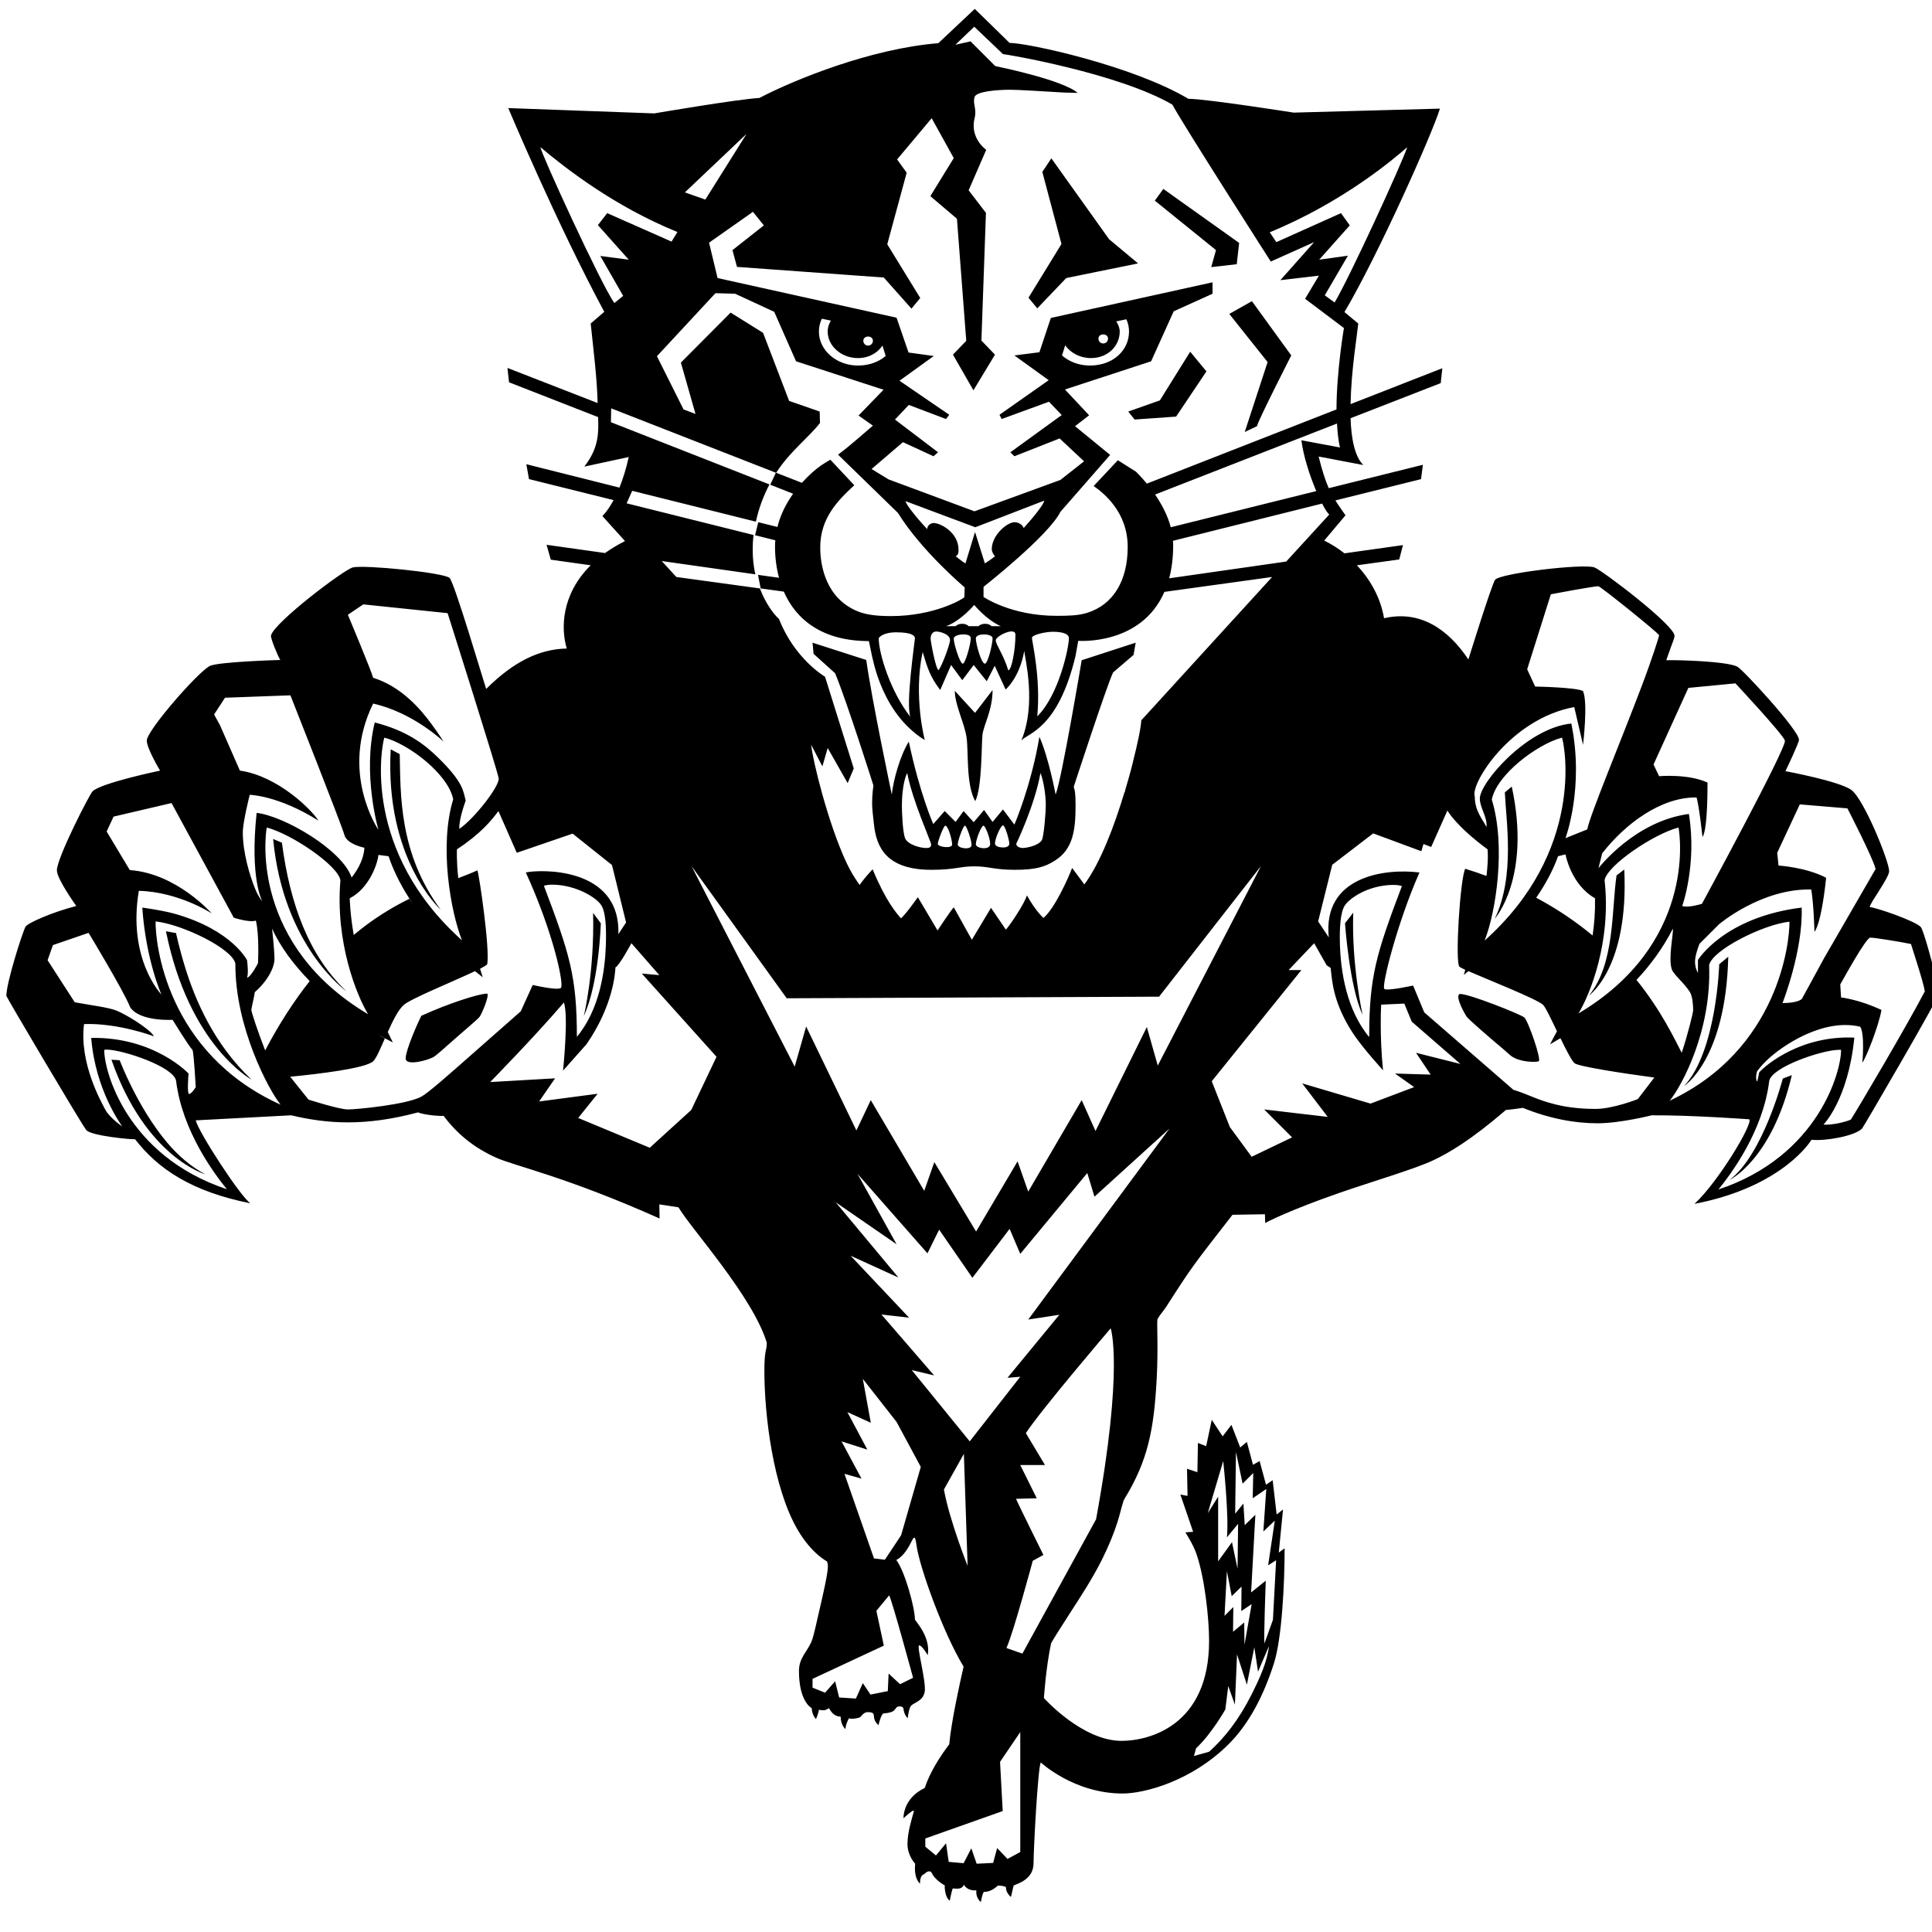 <?xml version="1.0" encoding="UTF-8" standalone="no"?>
<!-- Created with Inkscape (http://www.inkscape.org/) -->

<svg
   xmlns:dc="http://purl.org/dc/elements/1.1/"
   xmlns:cc="http://creativecommons.org/ns#"
   xmlns:rdf="http://www.w3.org/1999/02/22-rdf-syntax-ns#"
   xmlns:svg="http://www.w3.org/2000/svg"
   xmlns="http://www.w3.org/2000/svg"
   xmlns:sodipodi="http://sodipodi.sourceforge.net/DTD/sodipodi-0.dtd"
   xmlns:inkscape="http://www.inkscape.org/namespaces/inkscape"
   id="svg2403"
   sodipodi:version="0.32"
   inkscape:version="0.48.3.1 r9886"
   width="300"
   height="300"
   xml:space="preserve"
   sodipodi:docname="Florida_Panthers.svg"
   inkscape:output_extension="org.inkscape.output.svg.inkscape"
   version="1.0"><defs
     id="defs2406" /><sodipodi:namedview
     inkscape:window-height="715"
     inkscape:window-width="1280"
     inkscape:pageshadow="2"
     inkscape:pageopacity="0.0"
     guidetolerance="10.0"
     gridtolerance="10.0"
     objecttolerance="10.0"
     borderopacity="1.0"
     bordercolor="#666666"
     pagecolor="#ffffff"
     id="base"
     showgrid="false"
     inkscape:zoom="1.7071594"
     inkscape:cx="295.87475"
     inkscape:cy="150.81251"
     inkscape:window-x="0"
     inkscape:window-y="24"
     inkscape:current-layer="svg2403"
     showguides="true"
     inkscape:guide-bbox="true"
     inkscape:window-maximized="0" /><path
     style="fill:#000000;fill-opacity:1;fill-rule:nonzero;stroke:none"
     d="m 151.361,1.378 -5.658,5.328 c -10.404,0.837 -22.145,5.57 -27.795,8.508 -3.293,0.17 -16.313,2.395 -16.313,2.395 L 78.921,16.783 c 0,0 7.557,17.981 14.909,31.635 l -2.106,1.817 c 0.449,4.391 0.977,8.368 1.074,12.349 l -14.001,-5.452 0.248,2.23 13.835,5.41 c 0.073,2.482 0.106,4.786 -2.148,7.682 l 6.897,-1.487 c -0.429,1.95 -0.935,3.49 -1.445,4.749 l -14.455,-3.634 0.413,2.313 13.133,3.263 c -0.951,1.758 -1.735,2.478 -1.735,2.478 l 3.51,3.882 c -1.161,0.583 -2.186,1.208 -3.097,1.858 l -9.086,-1.28 0.661,2.313 6.195,0.867 c -4.581,4.538 -4.642,9.844 -3.717,12.927 -4.116,0.085 -8.151,1.915 -12.514,6.278 -0.312,-0.88 -5.008,-16.779 -5.699,-17.263 -1.196,-0.837 -13.125,-2.026 -14.992,-1.611 -1.366,0.304 -12.261,8.585 -12.72,10.573 -0.102,0.444 1.174,3.441 1.445,3.8 0,0 -9.737,0.269 -10.986,0.95 -1.923,1.049 -9.747,10.019 -9.747,11.564 0,1.249 2.065,4.667 2.065,4.667 0,0 -9.184,1.915 -10.49,3.221 -0.469,0.469 -5.534,10.332 -5.534,12.266 0,1.363 3.015,5.534 3.015,5.534 -3.774,0.971 -7.587,2.657 -7.888,3.221 -0.49,0.915 -2.974,8.687 -2.974,10.738 0,0.186 11.544,19.686 12.39,20.815 0.702,0.936 7.261,1.521 7.599,1.445 3.534,4.57 8.684,8.108 17.924,9.953 -1.476,-0.908 -8.053,-11.012 -8.508,-12.885 l 14.827,-0.785 c 5.546,1.32 11.439,1.76 19.7,-0.454 0.681,0.341 3.227,0.622 3.965,0.537 2.024,2.717 4.649,4.937 8.219,6.525 2.839,1.263 10.821,2.939 25.317,9.416 l -0.041,-2.189 c 0,0 2.292,0.341 2.974,0.454 1.93,3.293 11.554,13.868 13.711,21.021 0,1.363 -0.372,0.971 -0.372,4.378 0,6.808 1.34,18.181 5.204,24.738 2.146,3.642 4.502,4.832 4.502,4.832 0.301,0.602 0.262,1.419 -1.032,7.021 -0.619,2.678 -1.026,4.664 -1.363,5.452 -0.681,1.59 -1.941,2.542 -1.941,4.543 0,4.854 1.982,5.782 1.982,5.782 0,0 0.008,1.026 0.661,1.693 0,0 0.369,-0.807 0.454,-1.445 0,0 0.433,0.115 0.785,0.083 0.351,-0.032 0.785,-0.33 0.785,-0.33 0,0 0.268,0.574 0.743,0.95 0.476,0.376 1.074,0.372 1.074,0.372 0,0 -0.066,1.217 0.743,1.941 0,0 -0.038,-0.629 0.537,-1.693 0.383,0.192 1.368,-0.011 1.652,-0.124 0.268,-0.107 0.586,-0.826 1.239,-0.826 1.703,0 0.331,0.803 1.693,2.024 0,0 0.346,-1.533 0.743,-1.817 0,0 0.9,-0.053 1.404,-0.289 0.504,-0.236 0.475,-0.648 0.909,-0.785 0.26,-0.082 0.798,0.003 0.826,0.33 0.085,0.994 0.661,1.487 0.661,1.487 0,0 0.114,-1.291 0.454,-1.858 0.341,-0.568 1.962,-0.723 2.189,-2.313 0.227,-1.59 -1.321,-7.145 -0.867,-7.145 0.454,0 1.322,1.528 1.322,1.528 0.511,-2.725 -1.784,-5.165 -1.982,-5.534 0,-1.817 -1.571,-7.534 -2.891,-9.251 2.498,-1.334 2.713,-5.508 3.139,-2.271 0.426,3.236 4.074,13.496 7.31,18.833 -0.568,2.441 -1.918,8.568 -2.23,12.059 -1.448,1.902 -3.033,4.388 -3.8,6.773 -3.449,1.639 -3.304,4.708 -3.304,4.708 0,0 1.696,-1.599 1.611,-1.074 -0.341,1.249 -0.991,3.249 -0.991,5.08 0,1.831 1.198,3.056 1.198,3.056 -0.128,1.086 0.005,2.402 0.743,3.097 0,-1.424 0.554,-1.381 0.702,-1.528 0.468,-0.466 0.948,-0.547 1.156,-0.083 0.369,0.823 1.528,1.66 1.982,1.858 -0.021,1.937 0.785,2.395 0.785,2.395 0,0 0.22,-1.218 0.454,-1.9 0.554,0 1.408,0.238 1.735,-0.578 0.532,0.894 1.537,0.91 1.941,0.867 -0.128,1.256 0.702,1.817 0.702,1.817 0,0 0.17,-1.144 0.454,-1.569 0.911,0 1.619,-0.462 2.189,-0.991 0,0 1.069,0.035 1.239,0.248 0,0.937 0.785,1.528 0.785,1.528 l 0.413,-1.776 c 0.653,-0.308 3.097,-0.955 3.097,-3.469 0,-2.044 0.647,-14.545 1.115,-15.653 0,0 5.144,4.832 12.72,4.832 3.33,0 10.599,-1.868 16.396,-7.599 3.26,-3.222 5.536,-7.703 7.104,-12.638 1.208,-3.804 1.652,-12.136 1.652,-17.841 l -0.909,0.661 0.661,-6.691 -0.991,0.785 -0.619,-5.328 -1.032,0.702 -0.991,-3.676 -1.032,0.578 -0.95,-3.552 -1.032,0.867 -1.363,-3.51 -1.363,1.776 -1.693,-2.561 -0.867,4.089 -1.28,-0.496 -0.083,4.543 -1.611,-0.537 0.083,4.213 -1.115,-0.206 1.982,5.782 -1.198,0.083 c 0.63,1.057 1.258,2.066 1.693,3.304 1.278,3.629 1.982,9.978 1.982,13.546 0,13.243 -9.401,15.529 -13.588,15.529 -6.132,0 -12.059,-6.649 -12.059,-6.649 0,0 0.292,-4.647 1.115,-8.508 0.242,-0.466 1.481,-2.442 3.056,-4.873 1.519,-2.346 3.336,-5.129 4.791,-8.012 1.083,-2.146 1.942,-4.282 2.478,-5.988 0.55,-1.752 0.769,-3.053 1.074,-3.552 3.613,-5.904 4.571,-10.672 4.997,-18.626 0.268,-4.991 -0.011,-8.782 0.124,-9.292 0.342,-0.622 0.917,-1.223 1.404,-1.982 4.091,-6.375 4.142,-6.355 10.242,-14.207 l 5.039,-0.083 0.041,1.363 c 0.542,-0.321 4.184,-2.127 11.481,-4.667 5.033,-1.752 11.719,-3.712 14.537,-5.039 2.456,-1.155 5.808,-3.078 11.357,-7.847 1.277,-0.114 2.557,-0.33 2.643,-0.33 4.201,1.703 8.114,2.395 11.605,2.395 3.492,0 8.384,-1.239 8.384,-1.239 6.153,-0.043 15.157,0.619 15.157,0.619 0.639,0.639 -4.831,9.755 -8.508,13.133 13.867,-2.668 18.172,-9.953 18.172,-9.953 2.161,0.228 6.683,-0.57 7.847,-1.735 0.224,-0.224 11.853,-20.215 11.853,-20.774 0,-0.228 0.008,-0.701 -0.124,-1.363 -0.569,-2.86 -2.207,-8.774 -2.602,-9.168 -1.001,-1.001 -6.908,-3.012 -7.93,-3.097 0.028,-0.653 3.015,-4.536 3.015,-5.575 0,-1.533 -3.947,-11.275 -5.906,-12.638 -1.959,-1.363 -10.201,-2.891 -10.201,-2.891 0.067,-0.118 2.106,-4.383 2.106,-4.873 0,-1.472 -8.731,-10.932 -9.582,-11.357 -1.703,-0.852 -9.494,-1.055 -11.027,-0.991 0,0 0.371,-1.054 0.743,-2.106 0.231,-0.654 0.537,-1.297 0.537,-1.693 0,-1.642 -11.169,-10.129 -12.431,-10.614 -1.661,-0.639 -14.829,0.919 -15.446,1.941 -0.617,1.022 -4.13,12.349 -4.13,12.349 -3.208,-4.812 -7.599,-7.679 -13.092,-6.401 -0.56,-3.262 -2.172,-6.034 -4.213,-8.219 l 6.567,-0.909 0.578,-2.23 -9.086,1.28 c -1.004,-0.798 -2.076,-1.456 -3.139,-1.982 l 3.304,-3.923 c -0.525,-0.775 -1.043,-1.457 -1.569,-2.313 l 13.298,-3.304 0.289,-2.23 -14.62,3.634 c -0.527,-1.19 -1.029,-2.729 -1.569,-4.915 l 6.938,1.322 c -1.345,-1.325 -1.874,-4.112 -1.982,-7.269 l 14.001,-5.452 0.248,-2.313 -14.248,5.575 c 0.098,-5.288 1.044,-10.932 1.198,-12.514 l -2.148,-1.776 c 5.195,-8.772 13.606,-27.62 14.827,-31.594 l -22.715,0.619 c 0,0 -13.324,-2.105 -16.355,-2.148 -8.658,-5.152 -25.014,-8.694 -27.753,-8.673 l -5.41,-5.286 z m -0.083,2.767 4.46,4.254 c 0.5,0.027 17.867,2.947 26.308,7.847 1.703,3.179 15.281,24.367 15.281,24.367 l 6.732,-3.015 -5.245,5.906 5.988,-0.702 -2.148,3.593 6.03,4.543 c 0,0 -1.14,6.639 -1.156,12.638 l -29.447,11.523 c -0.948,-1.149 -1.693,-1.858 -1.693,-1.858 l -2.808,-1.776 -3.758,4.006 c 1.533,1.079 5.286,4.007 5.286,9.458 0,5.223 -2.233,8.973 -6.319,10.242 -1.377,0.428 -2.967,0.454 -4.749,0.454 -7.069,0 -11.316,-2.932 -11.316,-2.932 l 0,-1.569 c 0,0 10.09,-7.928 11.936,-11.646 l 7.723,-8.838 -5.452,-4.46 2.189,-1.693 -3.758,-4.006 13.381,-4.378 3.51,-7.764 6.03,-2.726 0,-1.776 -25.11,5.534 -1.776,5.328 -3.882,0.496 5.328,3.841 -7.64,5.369 0.33,0.661 7.351,-2.684 1.982,2.065 -7.971,5.782 0.62,0.619 7.021,-2.767 3.8,3.552 -3.676,2.891 -13.34,4.873 -13.34,-4.956 -2.643,-1.611 4.873,-4.171 4.749,2.189 0.702,-0.619 -6.691,-5.08 2.148,-2.271 5.782,2.189 0.496,-0.661 -7.723,-5.286 5.328,-3.841 -3.923,-0.537 -1.858,-5.41 -27.795,-6.154 -1.322,-5.493 6.814,-4.791 1.693,2.106 -4.873,3.841 0.702,2.602 22.797,1.652 4.295,4.832 1.363,-1.652 -5.121,-8.343 3.015,-11.11 -1.487,-2.065 5.369,-6.401 3.428,6.195 -3.634,5.906 4.13,3.51 1.445,18.956 -2.065,2.148 3.18,5.534 3.345,-5.534 -2.106,-2.189 0.702,-19.824 -2.684,-3.51 2.726,-6.278 c -1.043,-0.809 -1.941,-2.106 -1.941,-3.717 0,-1.192 0.248,-1.141 0.248,-2.106 0,-0.965 -0.351,-1.446 -0.124,-2.354 0.227,-0.908 3.547,-1.156 5.534,-1.156 1.369,0 5.286,0.259 7.971,0.413 1.213,0.07 2.148,0.047 2.519,0.083 -2.356,-2.072 -12.803,-4.171 -12.803,-4.171 l -3.841,-3.841 -2.354,0.537 2.932,-2.808 z m -35.352,16.644 -6.401,10.201 -3.18,-1.115 9.581,-9.086 z M 83.919,22.854 c 3.861,3.25 11.433,9.172 21.269,13.175 l -0.909,1.487 -9.994,-4.419 -1.445,1.858 4.791,5.369 -4.419,-0.578 3.552,6.195 -1.363,1.115 C 93.356,44.245 83.876,23.535 83.919,22.854 z m 134.595,0 c -0.809,2.48 -8.89,20.116 -11.275,24.119 l -1.528,-1.115 3.593,-6.154 -4.46,0.619 4.749,-5.328 -1.363,-1.9 -10.036,4.502 -1.032,-1.528 c 11.412,-4.684 19.365,-11.47 21.352,-13.216 z m -55.259,1.735 -1.404,2.106 2.974,11.192 -5.121,8.343 1.363,1.652 4.502,-4.708 11.151,-2.271 -4.502,-3.758 -8.962,-12.555 z m 17.387,4.749 -1.322,1.817 9.499,7.682 -0.743,2.643 3.965,-0.454 0.372,-3.304 -11.77,-8.384 z m -69.548,16.189 3.056,0.083 6.071,2.808 3.387,7.682 13.588,4.419 -3.882,4.006 2.23,1.569 c -1.505,1.268 -3.435,3.031 -5.245,4.378 -0.067,0.05 -0.102,0.078 -0.165,0.124 l 9.292,9.045 c 3.719,5.99 10.366,11.564 10.366,11.564 l -0.041,1.528 c -0.383,0.383 -4.777,2.932 -11.399,2.932 -2.008,0 -3.723,-0.163 -5.08,-0.702 -4.958,-1.969 -5.906,-6.994 -5.906,-9.953 0,-4.556 2.71,-7.28 5.286,-9.664 l -3.717,-3.965 c -0.571,0.351 -0.971,0.569 -1.404,0.867 -0.83,0.57 -1.924,1.514 -3.015,2.726 l -4.006,-1.569 c 0.036,-0.058 0.086,-0.108 0.124,-0.165 2.108,-3.203 4.959,-5.329 6.691,-7.558 l -0.041,-1.776 -4.749,-1.652 -4.047,-10.573 -5.039,-3.139 -7.723,7.764 2.271,7.971 -1.858,-0.702 -4.13,-8.26 9.086,-9.788 z m 83.301,1.239 -3.51,1.982 5.947,7.475 -3.552,10.862 1.9,-0.909 c 0.17,-0.873 5.328,-10.986 5.328,-10.986 l -6.112,-8.425 z m -66.781,2.726 1.404,0.289 c -0.298,0.506 -0.496,1.063 -0.496,1.693 0,2.266 2.125,4.13 4.708,4.13 1.662,0 3.035,-0.795 3.8,-1.941 l 0.496,1.611 c -1.066,0.911 -2.541,1.487 -4.295,1.487 -3.363,0 -6.071,-2.37 -6.071,-5.286 0,-0.712 0.159,-1.362 0.454,-1.982 z m 47.288,0.083 c 0.27,0.598 0.413,1.219 0.413,1.9 0,2.916 -2.466,5.286 -6.071,5.286 -1.7,0 -3.232,-0.595 -4.336,-1.569 l 0.496,-1.569 c 0.828,1.181 2.314,1.982 4.006,1.982 2.583,0 4.46,-1.865 4.46,-4.13 0,-0.504 -0.199,-1.038 -0.537,-1.569 l 1.569,-0.33 z m -3.593,2.354 c 0.415,0 0.743,0.245 0.743,0.661 0,0.415 -0.328,0.743 -0.743,0.743 -0.415,0 -0.743,-0.328 -0.743,-0.743 0,-0.415 0.328,-0.661 0.743,-0.661 z m -36.509,0.33 c 0.415,0 0.743,0.245 0.743,0.661 0,0.415 -0.328,0.743 -0.743,0.743 -0.415,0 -0.743,-0.328 -0.743,-0.743 0,-0.415 0.328,-0.661 0.743,-0.661 z m 50.014,2.354 -4.708,7.558 -4.915,1.735 0.991,1.239 6.443,-0.454 4.708,-7.021 -2.519,-3.056 z m -89.909,8.797 25.564,9.994 -0.165,0.372 -0.702,1.487 3.552,1.404 c -1.035,1.461 -1.951,3.189 -2.437,5.162 l -2.974,-0.743 -0.496,2.024 3.139,0.785 c -0.026,0.334 -0.041,0.688 -0.041,1.032 0,1.633 0.208,3.25 0.62,4.791 l -3.263,-0.454 0.413,2.106 3.593,0.496 c 1.925,4.396 6.032,7.682 13.216,7.682 0.069,0.243 0.209,1.127 0.496,2.395 0.196,0.867 0.447,1.892 0.826,3.015 0.956,2.811 2.616,6.141 5.493,8.59 0.287,0.245 0.555,0.476 0.867,0.702 0.327,0.238 0.635,0.447 0.991,0.661 0,0 -1.806,-6.8 -0.33,-13.67 0.766,2.555 1.165,3.834 2.726,5.906 l 1.693,-3.882 1.735,2.354 1.776,-2.354 2.024,2.519 1.239,-2.395 1.693,3.676 c 0,0 2.153,-1.787 2.891,-5.988 0.113,1.192 1.93,8.212 -0.454,13.918 0.965,-1.164 5.7,-1.734 8.425,-13.175 l 0.413,-2.313 c 0,0 9.743,0.769 13.381,-7.599 l 16.726,-2.313 -20.319,22.26 c 0.005,0.339 -0.134,1.312 -0.413,2.684 -0.208,1.024 -0.517,2.32 -0.867,3.717 -0.004,0.015 0.004,0.026 0,0.041 -0.109,0.434 -0.209,0.822 -0.33,1.28 -0.126,0.48 -0.273,0.985 -0.413,1.487 -0.147,0.524 -0.293,1.028 -0.454,1.569 -0.038,0.128 -0.044,0.243 -0.083,0.372 l -0.041,0 c -1.558,5.172 -3.707,10.911 -6.236,14.331 l -1.9,-2.561 c -0.497,1.348 -2.7,6.331 -4.46,7.764 0,0 -1.262,-1.147 -2.561,-3.51 -0.362,1.235 -2.432,4.37 -3.263,5.328 l -2.313,-3.387 -2.974,4.956 -2.808,-5.039 c -0.518,0.554 -2.519,3.593 -2.519,3.593 l -3.056,-5.162 c 0,0 -2.196,3.092 -2.643,3.263 -0.681,-0.788 -2.355,-2.681 -4.378,-7.599 -1.32,1.384 -2.024,2.437 -2.024,2.437 -0.66,-0.922 -1.4,-2.094 -2.024,-3.428 -2.919,-6.238 -5.294,-16.052 -5.493,-18.337 l 1.735,3.345 0.826,-2.85 3.097,5.452 0.95,-2.271 -4.46,-14.248 c 0,0 -4.718,-2.745 -7.145,-8.962 -0.867,-0.793 -2.087,-2.43 -2.974,-4.749 l -12.968,-1.776 -2.271,-2.478 14.537,2.065 c -0.267,-1.167 -0.413,-2.436 -0.413,-3.841 0,-0.754 0.039,-1.525 0.124,-2.271 l -19.7,-4.915 0.867,-1.941 19.204,4.791 c 0.44,-2.032 1.165,-3.988 2.106,-5.782 l -24.615,-9.664 0.041,-2.148 z m 112.706,2.354 c 0.07,1.343 0.202,2.642 0.454,3.717 l -5.988,-1.115 c 0.34,2.594 1.333,5.588 2.313,7.888 l -22.591,5.617 c -0.508,-1.914 -1.466,-3.659 -2.437,-5.08 l 28.249,-11.027 z m -45.471,11.977 c 0,0.454 -1.388,2.269 -3.18,4.254 -0.378,-0.906 -1.404,-0.909 -1.404,-0.909 -1.192,0 -3.552,2.042 -3.552,4.171 0,0.389 0.214,0.797 0.496,1.115 -0.567,0.462 -1.085,0.823 -1.569,1.115 l -1.528,-4.873 -1.487,4.873 c -0.474,-0.288 -0.976,-0.67 -1.528,-1.115 0.463,-0.172 0.454,-0.729 0.454,-0.991 0,-2.741 -2.84,-4.171 -3.882,-4.171 0,0 -0.911,0.05 -0.991,0.95 -1.886,-2.035 -3.345,-3.924 -3.345,-4.336 l 10.82,4.047 10.697,-4.13 z m 43.158,0.454 c 0.465,0.898 0.875,1.533 1.115,1.693 l -6.691,7.31 -18.172,2.602 c 0.397,-1.497 0.62,-3.212 0.62,-5.204 0,-0.209 -0.028,-0.412 -0.041,-0.619 l 23.169,-5.782 z m 42.91,12.844 c 0.426,0.085 9.331,7.258 9.416,7.599 0.029,0.115 -1.051,3.554 -2.726,7.971 -3.287,8.666 -8.084,20.134 -8.425,22.178 l -3.387,1.363 c 0,0 2.953,-7.836 0.909,-17.8 -6.898,0.681 -14.207,9.177 -14.207,11.646 0,1.448 1.203,2.886 1.032,4.419 -0.596,-1.192 -1.817,-2.478 -1.817,-4.749 -0.738,-1.874 5.482,-12.032 15.446,-13.877 l 1.363,5.865 c 0,0 0.795,-6.526 0,-8.343 -1.022,-0.596 -7.434,-0.702 -7.434,-0.702 l -1.239,-2.684 3.676,-11.646 c 0,0 6.967,-1.324 7.393,-1.239 z m -191.795,2.808 13.092,1.363 c 0,0 7.759,24.455 7.93,25.647 0.17,1.192 -3.813,6.314 -6.112,7.847 -0.085,-1.533 0.991,-4.378 0.991,-4.378 -0.386,-1.499 -0.349,-2.85 -4.336,-6.732 -2.091,-2.035 -4.742,-4.109 -9.788,-5.41 -1.959,8.09 0.578,16.685 0.578,16.685 0,0 -6.106,-8.887 -0.826,-19.617 6.245,1.391 10.944,5.906 10.944,5.906 0,0 -0.721,-1.137 -1.817,-2.643 -1.777,-2.442 -4.773,-5.917 -9.127,-7.269 -0.255,-1.022 -3.923,-9.788 -3.923,-9.788 l 2.395,-1.611 z m 94.865,0.083 c 0,0 1.831,2.282 4.13,3.304 l -1.445,0 c -0.182,-0.214 -0.543,-0.372 -0.991,-0.372 -0.448,0 -0.85,0.158 -1.032,0.372 l -1.528,0 c -0.182,-0.214 -0.543,-0.372 -0.991,-0.372 -0.448,0 -0.85,0.158 -1.032,0.372 l -1.487,0 c 2.299,-0.809 4.378,-3.304 4.378,-3.304 z m -5.906,4.13 c 0.66,0 2.148,0.449 2.148,1.322 0,0.681 -1.307,4.156 -1.776,4.667 -0.405,0 -1.239,-4.405 -1.239,-4.873 0,-0.468 0.207,-1.115 0.867,-1.115 z m 11.481,0 c 0.13,-0.019 0.265,-0.011 0.372,0 0.285,0.027 0.454,0.187 0.454,0.496 0,2.363 -0.604,5.534 -1.115,5.534 -0.724,-2.427 -1.941,-3.986 -1.941,-4.667 0,-0.447 1.322,-1.232 2.23,-1.363 z m 6.649,0.041 c 1.448,0 2.478,0.31 2.478,0.991 0,1.476 -1.565,8.849 -4.915,12.142 0.568,-5.933 -0.826,-11.672 -0.826,-12.183 0,-0.483 2.099,-0.95 3.263,-0.95 z m -24.408,0.083 c 2.683,0 2.974,0.595 2.974,0.95 0,0.355 -1.469,10.225 -0.702,12.183 -3.066,-3.875 -4.915,-9.82 -4.915,-12.183 0,-0.227 0.855,-0.95 2.643,-0.95 z m 10.325,0.33 c 0.66,-0.035 1.322,0.11 1.322,0.578 0,0.937 -0.856,3.965 -1.239,3.965 -0.447,0 -1.404,-3.094 -1.404,-3.882 0,-0.394 0.662,-0.626 1.322,-0.661 z m 3.387,0 c 0.646,0.004 1.322,0.194 1.322,0.619 0,0.852 -0.729,3.923 -1.198,3.923 -0.554,0 -1.404,-3.072 -1.404,-3.923 0,-0.426 0.634,-0.623 1.28,-0.619 z m -26.638,1.28 0.165,1.735 3.345,3.015 c 1.874,4.542 5.947,17.428 5.947,17.428 0,0 -0.206,1.321 -0.206,2.726 0,0.8 0.141,2.032 0.289,3.345 0.383,3.396 1.813,7.021 8.921,7.021 3.719,0 4.307,-0.537 6.649,-0.537 2.342,0 3.041,0.537 6.278,0.537 3.161,0 4.642,-0.404 6.278,-1.445 2.802,-1.784 3.18,-4.749 3.18,-8.59 0,-2.008 -0.165,-2.395 -0.165,-2.395 l -0.124,-0.454 c 0,0 5.09,-15.601 6.112,-17.759 l 3.18,-2.726 0.33,-1.9 -8.384,2.726 c 0,0 -3.082,18.415 -4.047,20.856 0,0 -1.1,-5.839 -2.519,-8.962 -1.292,7.679 -3.882,13.629 -3.882,13.629 l -1.776,-2.354 -1.611,1.941 -1.322,-1.858 -1.611,1.9 -1.569,-1.735 -1.239,1.693 -1.693,-1.693 -1.776,2.024 c 0,0 -2.068,-4.627 -3.8,-12.803 -1.355,2.2 -2.384,5.904 -2.643,8.219 0,0 -3.06,-14.496 -3.965,-20.898 l -8.343,-2.684 z m 143.309,6.319 c 0,0 7.341,7.857 7.682,8.879 0.341,1.022 -12.885,25.358 -12.885,25.358 0,0 -2.205,0.671 -3.056,0.33 0,0 2.31,-6.455 1.032,-14.29 -8.431,1.107 -14.042,8.425 -14.042,8.425 l 0.578,-2.313 c 3.662,-4.684 9.211,-8.758 14.661,-8.673 0.426,1.533 0.909,6.112 0.909,6.112 0,0 0.785,-0.335 0.785,-8.425 -2.981,-1.391 -7.517,-0.991 -7.517,-0.991 l -0.867,-1.817 5.41,-11.894 7.31,-0.702 z m -115.35,1.032 -2.726,3.552 -3.139,-3.428 c 0,2.158 1.477,4.972 1.817,7.186 0.341,2.214 -0.113,7.398 1.363,9.953 1.079,-2.214 0.945,-8.849 1.115,-10.325 0.17,-1.476 1.569,-3.816 1.569,-6.938 z m -109.031,0.826 c 0,0 8.001,20.234 8.384,21.682 0.383,1.448 3.097,1.982 3.097,1.982 0,0 0.062,2.071 -1.982,4.626 -1.405,-4.258 -10.486,-9.567 -14.744,-10.036 -1.093,10.22 0.867,13.711 0.867,13.711 0,0 -0.54,-0.574 -1.074,-1.858 -0.88,-2.116 -1.941,-5.723 -1.941,-8.797 0,-1.661 1.074,-5.865 1.074,-5.865 0,0 4.438,0.088 10.655,4.006 -0.937,-1.576 -6.222,-6.913 -12.183,-7.764 l -3.097,-7.062 -0.909,-1.652 1.693,-2.602 10.16,-0.372 z m 14.579,6.567 c 3.832,0.994 9.958,5.721 10.697,9.582 -2.214,7.211 -0.397,17.46 1.363,21.889 C 56.236,132.156 59.215,115.994 59.676,114.539 z m 182.874,0 c 0.461,1.455 3.481,17.658 -12.018,31.512 1.76,-4.428 3.329,-14.678 1.115,-21.889 0.738,-3.861 7.071,-8.629 10.903,-9.623 z m -181.883,1.817 c -0.937,17.075 7.764,24.904 7.764,24.904 -6.543,-8.828 -6.218,-18.071 -6.36,-24.16 l -1.404,-0.743 z m 80.204,3.676 c 0.852,4.443 3.717,10.655 3.717,11.11 0,0.454 -0.315,0.537 -0.826,0.537 -0.795,0 -2.824,-0.506 -3.221,-1.528 -0.397,-1.022 -0.496,-4.213 -0.496,-5.121 0,-0.908 0.102,-3.578 0.826,-4.997 z m 20.691,0 c 0.468,1.107 0.826,3.426 0.826,4.873 0,1.448 -0.307,4.979 -0.619,5.575 -0.639,0.937 -2.592,1.198 -2.932,1.198 -0.341,0 -1.032,-0.15 -1.032,-0.661 0,0 2.864,-5.918 3.758,-10.986 z m 73.183,2.106 -1.074,0.909 c 0.184,4.343 1.624,13.017 -1.569,19.617 0,0 5.709,-6.346 2.643,-20.526 z m -208.108,2.561 9.664,17.8 c 0,0 2.406,0.795 3.428,0.454 0.568,2.271 0.33,6.608 0.33,6.608 0,0 -1.012,2.044 -1.693,2.271 0.199,-0.681 0.113,-1.704 0,-2.726 0,0 -2.279,-4.605 -10.986,-7.145 -1.538,-0.448 -3.327,-0.743 -5.286,-1.032 0.568,8.176 2.974,13.505 2.974,13.505 0,0 -5.299,-5.461 -3.51,-16.107 6.259,0.17 11.316,3.51 11.316,3.51 0,0 -5.439,-6.221 -12.72,-6.732 l -3.593,-5.988 1.074,-2.313 9.003,-2.106 z m 252.836,0.206 7.393,0.619 c 0,0 3.98,7.713 4.378,9.416 l -7.971,13.794 -3.469,6.36 c 0,0 -0.517,0.661 -3.015,0.661 0,0 3.201,-8.127 2.974,-14.827 -12.065,1.505 -16.107,8.136 -16.107,8.136 l 0,2.024 c 0,0 -0.454,-0.726 -0.454,-1.776 0,-1.05 0.702,-2.767 0.702,-2.767 l 3.015,-3.015 c 0,0 6.553,-5.581 14.331,-5.41 0.398,2.328 0.496,6.567 0.496,6.567 0,0 1.022,-0.889 1.817,-8.384 -3.123,-1.646 -7.393,-1.9 -7.393,-1.9 l -0.206,-1.982 3.51,-7.517 z m -54.722,0.95 c 0,0 1.254,2.353 6.236,6.03 0,0 0.179,1.174 -0.165,4.13 -1.069,-0.387 -2.159,-0.768 -3.304,-1.115 -0.795,1.59 -1.59,14.403 -0.909,15.198 0.053,0.062 0.396,0.266 0.909,0.496 -0.082,0.276 -0.121,0.501 -0.206,0.785 0.107,-0.09 0.522,-0.427 0.702,-0.578 3.139,1.367 10.528,4.297 11.564,5.204 0.406,0.355 1.256,2.202 2.189,4.13 -0.374,0.678 -0.79,1.463 -1.074,2.024 0.441,-0.267 1.092,-0.641 1.611,-0.95 0.889,1.825 1.739,3.489 2.189,3.882 0.581,0.508 7.369,1.561 12.39,2.23 l -2.561,3.345 c 0,0 -3.841,1.528 -6.567,1.528 -1.628,0 -3.989,-0.133 -6.236,-0.702 -3.129,-0.792 -3.8,-1.42 -6.525,-2.271 l -13.835,-12.018 -1.735,-4.171 c 0,0 -3.949,0.878 -4.46,0.537 -0.511,-0.341 2.045,-10.425 5.452,-18.089 -5.365,-0.681 -15.077,0.596 -14.083,10.077 l -1.652,-2.478 2.189,-8.797 6.36,-4.873 7.475,2.767 0.33,-1.115 1.198,0.454 2.519,-5.658 z m -147.357,0.083 2.85,6.484 8.673,-2.974 6.112,4.873 2.189,8.921 -1.198,1.817 c 0.355,-10.589 -12.328,-10.05 -14.372,-9.582 4.343,9.496 5.963,17.47 5.452,17.924 -0.511,0.454 -4.378,-0.454 -4.378,-0.454 l -1.858,4.089 c 0,0 -3.791,3.334 -7.599,6.691 -3.372,2.972 -6.767,5.987 -7.847,6.567 -2.299,1.235 -10.036,1.982 -11.399,1.982 -1.363,0 -6.112,-1.528 -6.112,-1.528 l -2.85,-3.552 c 4.312,-0.409 11.733,-1.303 12.885,-2.395 0.503,-0.476 1.109,-1.931 1.817,-3.552 -0.334,-0.18 -0.688,-0.42 -1.032,-0.619 0.791,0.458 1.546,0.885 2.271,1.239 -0.246,-0.5 -0.524,-1.073 -0.785,-1.611 0.753,-1.684 1.579,-3.367 2.437,-4.171 1.048,-0.982 7.739,-3.681 11.11,-5.286 0.529,0.427 1.198,0.95 1.198,0.95 -0.138,-0.404 -0.272,-0.885 -0.413,-1.322 0.578,-0.296 0.995,-0.554 1.115,-0.702 0.426,-2.47 -1.244,-13.841 -1.528,-14.579 -0.885,0.41 -1.887,0.792 -2.932,1.198 -2.05e-4,-10e-4 -0.041,0.001 -0.041,0 -0.291,-2.617 -0.206,-4.46 -0.206,-4.46 3.634,-2.385 5.364,-4.471 6.443,-5.947 z m 78.345,2.23 c 0.369,0 0.991,2.404 0.991,2.808 0,0.403 -0.369,0.614 -0.95,0.62 -0.523,0.005 -1.28,-0.148 -1.28,-0.62 0,-0.788 0.898,-2.808 1.239,-2.808 z m -8.962,0.041 c 0.468,0 1.074,2.251 1.074,2.932 0,0.681 -2.23,0.386 -2.23,-0.083 0,-0.468 0.922,-2.85 1.156,-2.85 z m 3.056,0 c 0.255,0 1.032,2.206 1.032,3.015 0,0.809 -2.148,0.535 -2.148,-0.083 0,-0.617 0.86,-2.932 1.115,-2.932 z m 2.891,0 c 0.227,0 1.032,1.828 1.032,2.85 0,1.022 -2.23,0.694 -2.23,0.041 0,-0.653 0.829,-2.891 1.198,-2.891 z m -111.302,0.289 c 3.832,0.994 11.014,5.85 11.44,8.177 -0.823,9.652 2.535,17.919 4.295,20.815 C 39.159,146.788 41.109,130.116 41.421,128.498 z m 219.218,0 c 0.312,1.618 2.469,18.166 -15.529,28.868 1.76,-2.896 5.126,-11.11 4.047,-20.691 0.426,-2.328 7.649,-7.184 11.481,-8.177 z m -218.227,1.776 c 1.576,16.734 11.399,23.665 11.399,23.665 -5.883,-5.531 -8.801,-13.633 -10.036,-23.086 l -1.363,-0.578 z m 200.675,2.395 c 0,0 0.837,4.685 4.584,6.814 0.042,2.062 -0.106,3.981 -0.372,5.782 -2.473,-2.052 -5.364,-4.059 -8.755,-5.865 1.388,-2.035 2.599,-4.214 3.387,-6.443 l 1.156,-0.289 z m -184.32,0.083 1.569,0.206 c 0.894,2.661 2.261,5.173 3.8,7.434 -0.191,-0.28 -0.393,-0.539 -0.578,-0.826 -2.726,1.351 -5.638,3.102 -8.632,5.617 -0.585,-3.378 -0.619,-5.699 -0.619,-5.699 3.009,-1.533 4.322,-5.353 4.46,-6.732 z m 48.61,1.735 14.785,20.526 57.819,-0.248 15.818,-20.278 -16.024,30.975 -1.693,-5.988 -7.971,16.148 -2.148,-4.791 -8.301,14.207 -1.652,-4.708 -6.443,10.903 -6.484,-10.779 -1.569,4.46 -8.301,-14.083 -2.23,4.708 -7.806,-16.148 -1.776,6.236 -16.024,-31.14 z m 144.838,0.537 -1.198,0.909 c -0.795,5.394 -0.236,13.728 -4.295,18.667 0,0 6.231,-4.303 5.493,-19.576 z m -166.726,2.354 c 1.274,-0.054 3.183,0.242 4.915,1.032 1.107,0.506 2.368,1.285 2.932,2.106 0.721,1.051 0.828,3.554 0.743,6.195 -0.129,4.008 -0.945,10.02 -4.502,14.29 0,-9.424 -1.147,-12.955 -5.121,-23.458 0.26,-0.084 0.608,-0.147 1.032,-0.165 z m 131.167,0.041 c 0.424,0.018 0.773,0.082 1.032,0.165 -3.974,10.503 -5.08,14.034 -5.08,23.458 -3.556,-4.27 -4.414,-10.282 -4.543,-14.29 -0.085,-2.641 0.064,-5.144 0.785,-6.195 0.564,-0.821 1.825,-1.642 2.932,-2.148 1.732,-0.79 3.6,-1.046 4.873,-0.991 z m -6.525,4.295 -1.28,1.652 c 0,0 0.682,9.835 2.726,14.207 0,0 -1.729,-7.74 -1.445,-15.859 z m -118.034,0.041 c 0.227,9.254 -1.445,16.024 -1.445,16.024 2.385,-5.166 2.643,-14.414 2.643,-14.414 l -1.198,-1.611 z m -67.938,1.322 c 4.145,0.454 11.964,4.239 12.39,6.567 -0.057,9.808 5.169,19.611 7.021,21.889 -17.884,-8.09 -19.468,-25.333 -19.411,-28.455 z m 253.703,0.041 c 0.057,3.123 -1.666,19.846 -18.585,27.795 1.852,-2.278 6.51,-10.802 6.112,-21.021 0.426,-2.328 8.328,-6.319 12.472,-6.773 z m -235.614,1.074 c 1.281,2.85 3.383,5.619 5.823,8.136 0.007,0.007 -0.007,0.034 0,0.041 -2.323,2.944 -4.653,6.467 -6.897,10.738 -1.164,-2.952 -2.175,-6.073 -2.148,-6.319 0.043,-0.383 0.494,-2.215 0.537,-2.726 1.916,-1.661 3.056,-3.757 3.056,-5.162 0,-1.405 -0.372,-4.708 -0.372,-4.708 z m 217.525,0 c 0.064,0.915 -0.761,4.742 -0.165,6.36 0.304,0.826 1.899,2.056 2.808,3.51 0.426,0.681 0.496,2.212 0.496,2.808 0,0.367 -0.819,3.729 -1.776,6.608 -1.126,-2.146 -3.131,-6.49 -7.021,-11.316 2.089,-2.222 4.054,-4.84 5.658,-7.971 z m -234.003,0.413 c 3.591,17.82 13.298,23.045 13.298,23.045 -5.883,-5.531 -8.755,-12.431 -10.242,-17.181 -1.032,-3.295 -1.487,-5.575 -1.487,-5.575 l -1.569,-0.289 z m -12.018,0.248 c 0,0 5.534,9.138 6.443,11.523 1.476,2.299 6.608,1.982 6.608,1.982 0,0 2.586,4.241 3.097,4.667 0.213,0.724 0.496,5.782 0.496,5.782 0,0 -0.565,0.946 -0.991,1.074 -0.426,0.128 -0.124,-3.18 -0.124,-3.18 0,0 -5.322,-5.704 -15.116,-5.534 0.639,8.218 4.832,13.753 4.832,13.753 0,0 -1.962,-1.324 -2.643,-2.602 -0.681,-1.277 -4.07,-7.309 -3.304,-13.298 5.28,-0.199 10.862,1.9 10.862,1.9 -0.681,-1.194 -4.446,-3.461 -5.865,-4.006 -1.272,-0.489 -3.455,-0.738 -6.443,-1.28 l -4.213,-6.525 0.826,-2.354 5.534,-1.9 z m 276.666,0.743 c 0.681,0 4.701,0.651 6.319,0.991 0.227,0.795 1.935,5.904 2.148,7.351 -2.64,5.067 -10.076,17.692 -11.481,19.906 -0.809,0.383 -2.991,0.898 -4.254,0.785 0,0 3.826,-3.853 4.791,-13.505 -8.175,-0.369 -13.621,4.105 -14.785,5.41 0,0 -0.217,1.319 -0.33,1.404 0,0 -0.312,-0.405 0,-1.569 0,0 0.534,-0.771 1.445,-1.652 2.512,-2.426 8.887,-6.649 14.579,-5.286 0.738,1.093 0.345,5.618 0.33,5.575 0.539,-0.639 2.505,-5.566 2.974,-8.177 -3.491,-1.647 -6.278,-1.941 -6.278,-1.941 l -0.124,-2.024 c 0.341,-0.568 3.986,-7.269 4.667,-7.269 z m -192.373,0.867 4.336,4.956 -2.726,-0.248 11.605,12.927 -3.923,8.26 -6.443,5.865 -11.11,-4.626 3.015,-3.758 -9.086,1.198 2.478,-3.593 -10.077,0.578 c 0,0 7.054,-7.196 11.44,-12.349 0.766,1.959 -0.124,10.573 -0.124,10.573 l 3.634,-4.089 c 4.216,-6.089 4.459,-11.212 4.502,-11.936 0.596,-0.255 2.478,-3.758 2.478,-3.758 z m 106.016,0 1.941,3.428 0.619,0.413 c 0.234,2.069 0.389,5.032 2.932,9.292 1.156,1.936 2.844,3.955 5.204,6.608 -0.568,-5.564 -0.289,-10.201 -0.289,-10.201 l 3.593,-0.165 1.156,2.808 7.558,6.567 -6.897,-1.735 2.271,3.387 -5.534,-0.165 2.974,2.106 -6.773,2.561 -10.614,-3.139 3.965,5.204 -9.871,-1.156 4.336,4.336 -6.278,3.015 -3.387,-4.626 -2.808,-7.104 13.918,-17.263 -1.982,0 3.965,-4.171 z m 64.303,2.106 -1.404,1.156 c 0,0 -0.384,13.507 -5.452,18.915 0,0 6.472,-4.104 6.856,-20.072 z m -193.034,5.741 c -1.226,0.121 -5.515,1.416 -9.912,3.428 -1.363,2.81 -2.651,6.218 -2.395,6.814 0.38,0.886 3.191,0.139 4.213,-0.372 0.484,-0.242 1.923,-1.576 3.469,-2.932 1.72,-1.509 3.534,-3.031 3.758,-3.345 0.426,-0.596 1.538,-3.338 1.198,-3.593 -0.043,-0.032 -0.155,-0.017 -0.33,0 z m 151.404,0.041 c -0.094,0.001 -0.133,0.009 -0.165,0.041 -0.555,0.555 0.914,3.113 1.198,3.51 0.284,0.397 3.3,3.031 5.699,5.039 0.563,0.471 0.99,0.923 1.363,1.156 1.363,0.852 3.578,0.872 4.089,0.702 0.511,-0.17 -1.634,-6.303 -2.23,-6.814 -0.559,-0.479 -8.538,-3.661 -9.953,-3.634 z m -210.132,8.632 c 2.562,0.06 10.339,2.65 10.738,4.832 0.965,7.892 6.036,14.572 7.888,16.85 -15.67,-5.223 -19.096,-18.518 -19.039,-21.641 0.121,-0.02 0.242,-0.045 0.413,-0.041 z m 268.819,0.041 c 0.171,-0.004 0.333,-0.02 0.454,0 0.057,3.123 -3.369,16.459 -19.039,21.682 1.852,-2.278 6.923,-8.958 7.888,-16.85 0.399,-2.182 8.135,-4.772 10.697,-4.832 z m -268.117,1.528 c 5.28,15.159 14.579,17.8 14.579,17.8 -2.229,-1.184 -4.257,-2.926 -5.988,-4.997 -4.621,-5.529 -7.31,-12.72 -7.31,-12.72 l -1.28,-0.083 z m 260.931,2.395 -1.404,0.537 c 0,0 -3.065,11.818 -8.26,15.735 0,0 6.556,-3.072 9.664,-16.272 z m -96.641,8.301 -21.93,29.653 4.832,-0.743 -8.053,9.788 1.982,-0.165 -7.847,10.036 -9.003,-11.068 3.469,0.826 -8.177,-9.458 4.295,0.496 -9.086,-9.623 7.434,3.387 -9.747,-11.688 9.458,6.525 -6.071,-10.944 10.862,12.349 1.817,-3.676 5.162,7.475 5.782,-7.599 1.652,3.882 10.407,-12.555 1.115,3.676 11.646,-10.573 z m -9.127,31.016 c 0,0 2.072,6.063 -2.271,29.653 l -11.44,20.856 -2.478,-0.867 c 1.036,-2.2 4.089,-13.546 4.089,-13.546 l 1.652,-0.909 c 0,0 -3.977,-8.012 -4.254,-8.714 l 3.221,-0.083 -2.561,-5.162 3.841,0 -2.974,-4.956 c 2.47,-3.747 13.175,-16.272 13.175,-16.272 z m -38.491,7.847 5.245,6.691 3.758,6.98 -3.056,10.614 -2.519,3.8 -1.693,-0.206 -4.584,-13.133 2.643,0.743 -3.097,-5.782 4.006,1.28 -3.097,-5.823 3.634,1.652 -1.239,-6.814 z m 57.943,11.357 1.032,4.915 1.652,-1.652 -0.083,3.923 2.106,-1.445 -0.454,6.608 1.776,-1.693 -1.032,6.938 1.239,-0.785 -0.496,9.251 -1.322,3.676 c -0.113,-0.965 0.206,-9.747 0.206,-9.747 l -2.271,1.817 0.661,-12.059 -1.652,1.611 -0.206,-3.345 -1.28,1.569 0.124,-9.581 z m -42.249,0.289 0.578,17.387 c 0,0 -2.824,-7.084 -3.676,-11.853 l 3.097,-5.534 z m 40.267,1.115 c 0,0 0.919,8.361 0.578,11.853 l 1.735,-2.106 -0.083,6.98 -0.867,-4.13 -2.148,2.974 0,-10.036 -1.611,2.561 2.395,-8.095 z m 0.578,17.098 0.743,3.882 1.528,-1.487 -0.041,3.8 1.611,-1.074 -1.115,6.319 -0.041,-3.469 -1.735,1.445 0.041,-3.841 -1.363,1.363 0.372,-6.938 z m -52.45,3.758 c 0.426,0.681 3.717,12.803 3.717,12.803 l -2.024,0.991 -1.776,-1.652 -0.124,2.726 -2.684,0.537 -1.198,-1.776 -1.074,2.395 -2.602,-0.165 -0.619,-2.519 -1.569,1.776 -1.941,-0.785 0,-1.363 11.068,-5.162 -1.156,-5.41 1.982,-2.395 z m 58.976,7.888 c -0.284,2.47 -1.409,4.926 -2.684,7.475 -1.931,3.86 -4.199,6.778 -6.608,8.921 l -2.354,0.661 0.33,-1.198 c 2.411,-2.237 4.543,-6.03 4.543,-6.03 l 0.454,-3.634 1.032,2.891 0.33,-7.806 1.528,4.708 1.156,-5.823 0.578,3.8 1.693,-3.965 z m -38.615,13.34 0,18.626 -1.982,1.074 -1.611,-1.693 -0.62,2.313 -2.561,0.124 -0.826,-2.395 -1.198,2.313 -2.313,-0.206 -0.413,-2.891 -1.569,1.9 -1.652,-1.363 0,-1.28 12.018,-4.254 -0.413,-7.64 3.139,-4.626 z"
  /></svg>
